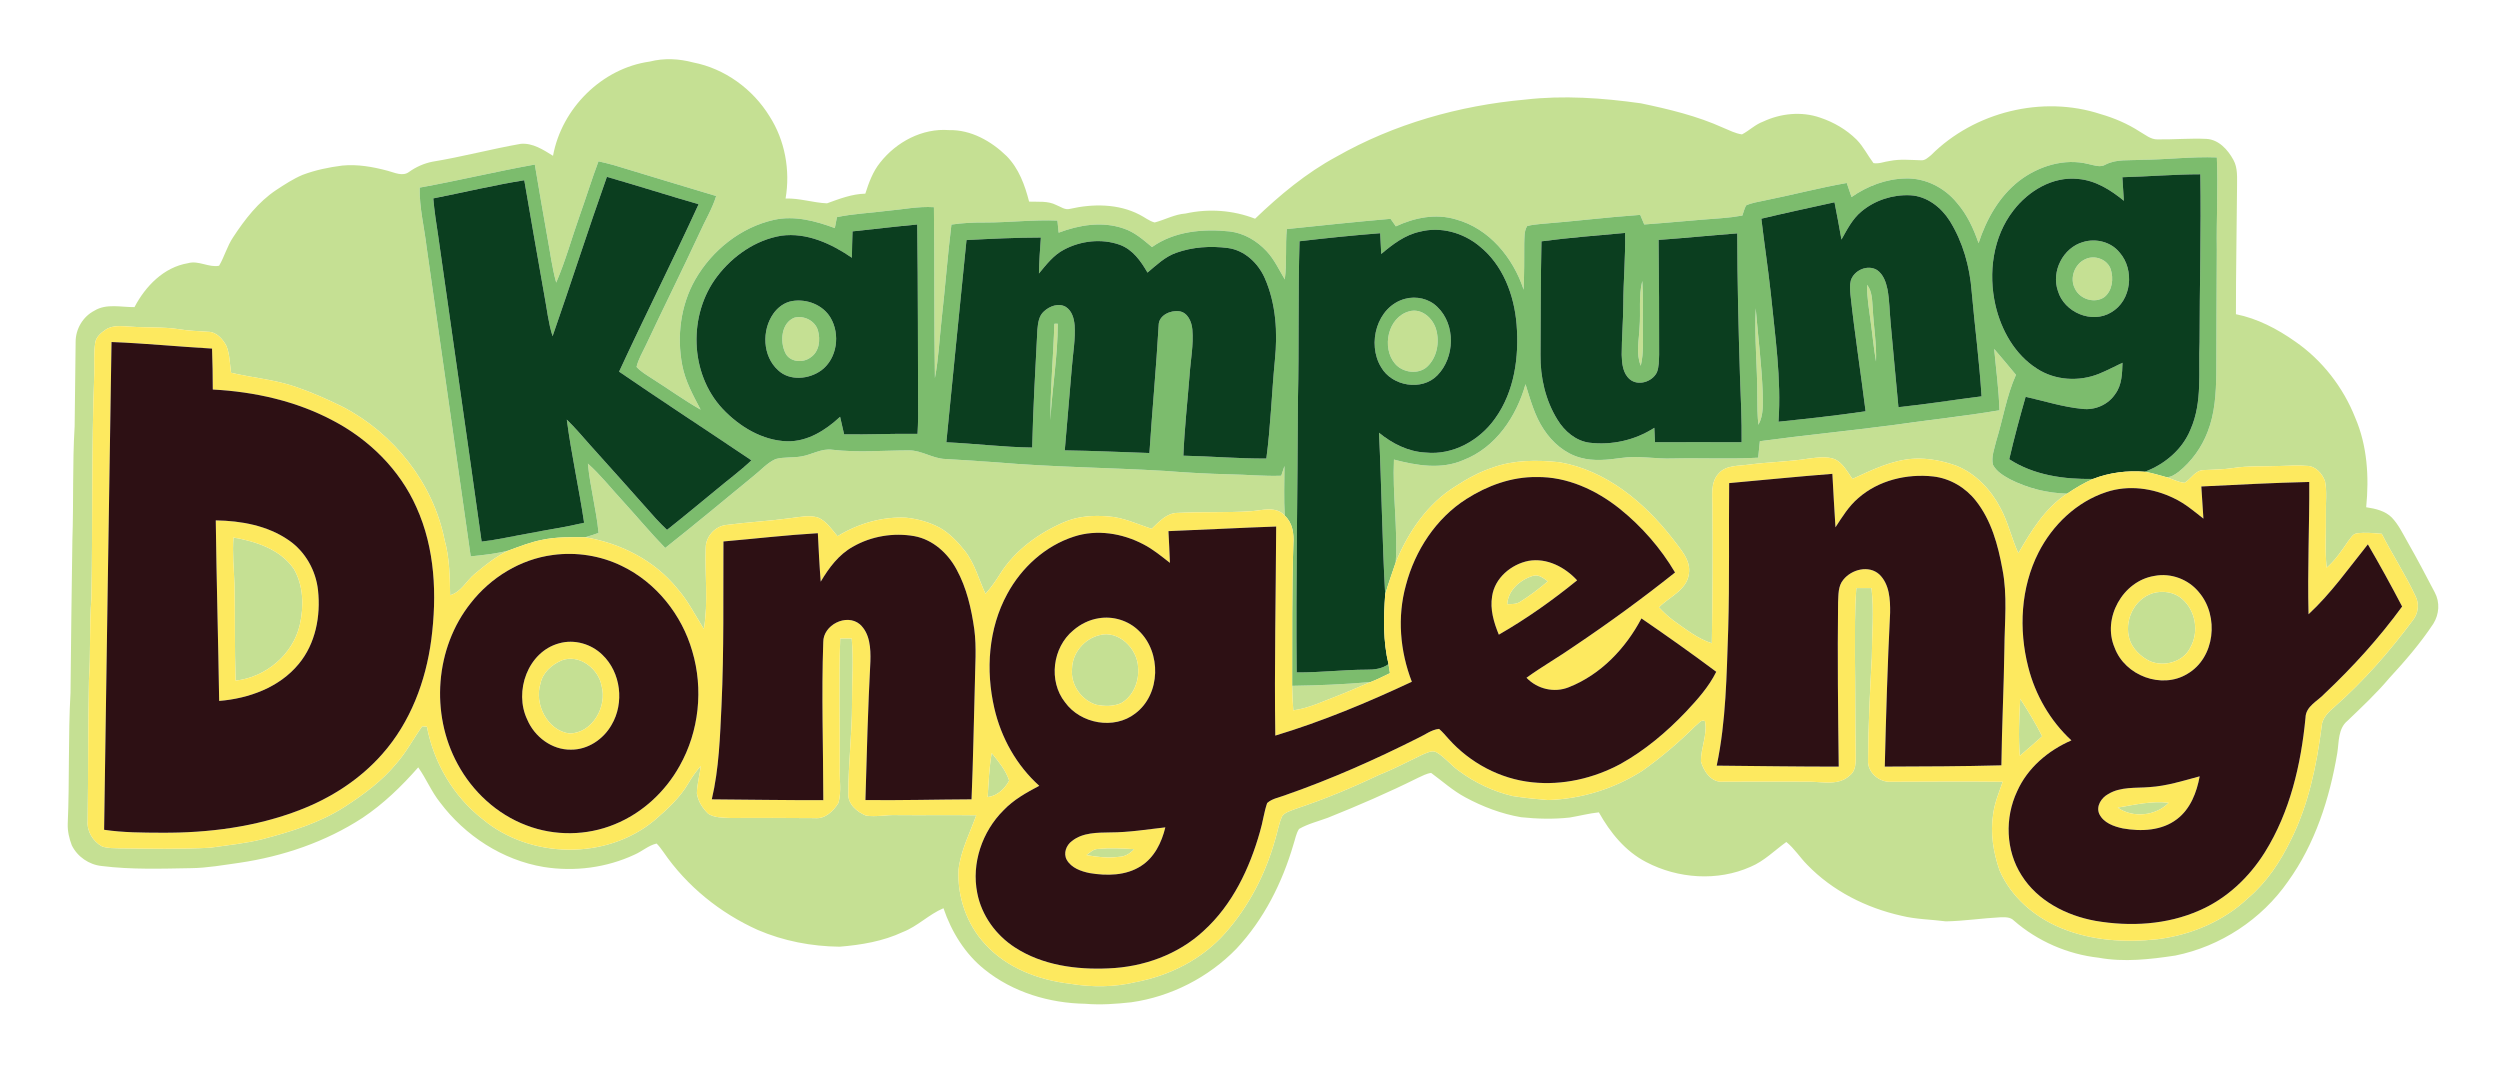 <?xml version="1.0" encoding="UTF-8" ?>
<!DOCTYPE svg PUBLIC "-//W3C//DTD SVG 1.1//EN" "http://www.w3.org/Graphics/SVG/1.1/DTD/svg11.dtd">
<svg width="1191pt" height="510pt" viewBox="0 0 1191 510" version="1.1" xmlns="http://www.w3.org/2000/svg">
<g id="#c5e093ff">
<path fill="#c5e093" opacity="1.00" d=" M 309.56 29.33 C 316.34 27.59 323.48 27.95 330.21 29.75 C 345.27 32.66 358.64 42.41 366.62 55.42 C 373.99 66.91 376.54 81.18 374.25 94.58 C 380.94 94.36 387.36 96.58 393.98 96.87 C 399.89 94.73 405.84 92.40 412.24 92.26 C 413.90 87.03 415.82 81.74 419.32 77.42 C 427.04 67.61 439.37 61.02 452.05 61.98 C 462.55 61.73 472.27 67.24 479.58 74.38 C 485.39 80.29 488.25 88.18 490.26 96.05 C 494.59 96.24 499.23 95.60 503.23 97.68 C 505.30 98.47 507.37 100.17 509.70 99.51 C 520.61 97.02 532.68 96.99 542.82 102.24 C 545.26 103.43 547.41 105.29 550.08 105.99 C 555.02 104.69 559.60 102.08 564.81 101.72 C 575.81 99.28 587.41 100.11 597.92 104.20 C 609.66 92.94 622.30 82.41 636.66 74.65 C 664.12 59.03 695.18 50.27 726.55 47.45 C 744.91 45.33 763.47 46.66 781.72 49.22 C 795.10 52.02 808.53 55.23 821.03 60.91 C 823.91 62.10 826.76 63.60 829.89 64.03 C 833.36 62.20 836.21 59.30 839.96 57.93 C 848.35 53.99 858.27 52.97 867.11 56.04 C 873.58 58.20 879.64 61.71 884.49 66.53 C 887.73 69.83 889.76 74.04 892.52 77.70 C 895.13 78.18 897.69 76.99 900.28 76.68 C 905.15 75.70 910.12 76.22 915.04 76.35 C 917.05 76.60 918.52 75.05 919.97 73.90 C 940.55 53.32 972.98 45.25 1000.70 54.35 C 1007.26 56.24 1013.58 58.95 1019.32 62.66 C 1022.04 64.17 1024.62 66.53 1027.94 66.41 C 1035.67 66.52 1043.41 65.79 1051.13 66.17 C 1057.01 66.47 1061.36 71.34 1063.99 76.17 C 1066.18 80.08 1065.68 84.70 1065.73 89.00 C 1065.59 109.23 1065.17 129.46 1065.20 149.69 C 1075.44 151.73 1084.88 156.68 1093.37 162.66 C 1106.25 171.55 1116.27 184.44 1122.02 198.98 C 1127.80 212.38 1128.67 227.28 1127.25 241.65 C 1131.60 242.32 1136.27 243.32 1139.48 246.58 C 1142.68 249.95 1144.70 254.21 1146.97 258.21 C 1151.50 266.10 1155.69 274.17 1159.92 282.22 C 1162.45 286.88 1162.04 292.69 1159.24 297.14 C 1153.09 306.46 1145.76 314.93 1138.20 323.12 C 1132.10 330.36 1125.17 336.82 1118.36 343.37 C 1113.79 347.12 1114.33 353.48 1113.48 358.75 C 1109.83 380.41 1102.94 401.99 1089.98 419.96 C 1077.46 437.98 1057.85 450.88 1036.34 455.22 C 1024.28 457.04 1011.94 458.47 999.82 456.26 C 984.99 454.62 970.68 448.37 959.43 438.58 C 957.75 436.83 955.22 436.94 953.01 436.99 C 944.34 437.44 935.71 438.77 927.03 438.94 C 919.98 438.01 912.79 437.99 905.86 436.27 C 889.06 432.50 873.00 424.46 860.97 411.99 C 857.50 408.50 854.87 404.22 851.01 401.12 C 845.39 405.14 840.46 410.23 833.98 412.94 C 818.23 419.96 799.38 418.63 784.22 410.68 C 774.29 405.55 767.06 396.60 761.70 387.00 C 757.00 387.49 752.43 388.71 747.78 389.48 C 740.09 390.32 732.29 390.13 724.61 389.32 C 715.33 387.73 706.38 384.33 698.11 379.87 C 692.18 376.70 687.18 372.17 681.79 368.22 C 679.56 368.51 677.55 369.64 675.53 370.56 C 661.50 377.54 647.11 383.77 632.56 389.59 C 627.97 391.29 623.13 392.45 618.87 394.91 C 617.41 397.12 617.04 399.83 616.20 402.29 C 610.86 420.57 602.08 438.04 588.99 452.01 C 575.70 465.68 557.81 474.83 538.92 477.49 C 531.65 478.28 524.34 478.82 517.04 478.20 C 499.91 477.92 482.54 472.73 469.09 461.89 C 459.75 454.46 453.27 443.90 449.47 432.68 C 442.52 435.60 437.15 441.30 430.09 444.02 C 420.69 448.44 410.29 450.16 400.02 451.01 C 386.66 450.86 373.30 448.32 360.99 443.02 C 343.08 434.98 327.22 422.17 316.09 405.95 C 315.06 404.53 314.05 403.09 312.81 401.86 C 308.93 402.75 305.90 405.59 302.30 407.15 C 288.90 413.41 273.63 415.37 259.04 413.03 C 239.40 409.77 221.56 398.15 209.67 382.31 C 205.53 377.16 203.06 370.94 199.24 365.57 C 191.35 374.56 182.70 382.96 172.72 389.62 C 155.09 401.11 134.73 408.00 113.99 411.05 C 106.37 412.10 98.77 413.50 91.06 413.59 C 76.87 413.84 62.60 414.33 48.49 412.57 C 42.44 411.98 36.87 408.15 34.20 402.70 C 32.95 399.42 32.15 395.93 32.27 392.41 C 33.17 371.63 32.43 350.80 33.59 330.04 C 33.78 305.77 34.17 281.52 34.48 257.26 C 35.11 239.20 34.47 221.10 35.56 203.05 C 35.67 189.69 35.83 176.33 36.03 162.97 C 35.98 156.80 39.46 150.84 44.97 148.01 C 50.72 144.48 57.73 146.39 64.07 146.31 C 69.29 136.35 78.02 127.30 89.54 125.39 C 94.55 123.92 99.51 127.59 104.38 126.60 C 106.93 122.26 108.22 117.24 111.06 113.02 C 116.64 104.53 123.01 96.23 131.57 90.53 C 135.61 87.88 139.68 85.20 144.15 83.31 C 150.22 81.02 156.61 79.69 163.04 78.88 C 170.35 78.16 177.70 79.48 184.74 81.37 C 187.98 82.22 191.87 84.23 194.93 81.86 C 198.25 79.50 202.00 77.84 205.99 77.04 C 220.10 74.73 233.95 71.01 248.03 68.53 C 253.76 67.99 258.80 71.35 263.46 74.22 C 267.57 51.68 286.72 32.50 309.56 29.33 M 1019.98 76.13 C 1014.37 76.54 1008.39 75.70 1003.20 78.35 C 1000.59 79.99 997.61 78.69 994.90 78.14 C 983.47 75.27 971.23 79.10 962.03 86.08 C 952.43 93.51 946.31 104.45 942.59 115.84 C 940.22 108.95 937.13 102.20 932.31 96.68 C 926.46 89.47 917.36 84.77 907.99 85.03 C 898.66 85.15 889.67 88.58 882.07 93.88 C 881.32 91.64 880.53 89.42 879.79 87.18 C 866.62 89.48 853.69 92.92 840.59 95.53 C 837.64 96.19 834.58 96.58 831.83 97.87 C 831.05 99.40 830.60 101.07 830.07 102.69 C 826.75 103.27 823.40 103.71 820.05 103.95 C 807.79 104.81 795.56 106.06 783.31 106.94 C 782.66 105.42 782.02 103.89 781.39 102.37 C 765.55 103.48 749.78 105.46 733.96 106.70 C 731.79 106.92 729.62 107.11 727.53 107.72 C 726.00 110.16 726.30 113.20 726.15 115.96 C 726.18 123.31 726.13 130.67 725.87 138.02 C 720.88 122.79 709.46 108.83 693.56 104.51 C 684.00 101.61 673.83 103.71 664.98 107.84 C 664.13 106.64 663.29 105.44 662.46 104.25 C 645.96 105.67 629.50 107.42 613.04 109.13 C 612.29 117.12 613.13 125.17 612.08 133.13 C 609.33 128.53 607.06 123.56 603.36 119.62 C 598.75 114.69 592.58 111.04 585.81 110.25 C 573.16 108.92 559.47 110.12 548.82 117.71 C 544.64 114.23 540.44 110.48 535.16 108.81 C 525.08 105.34 514.08 107.15 504.34 110.85 C 504.14 108.92 503.94 107.00 503.75 105.08 C 492.15 104.60 480.60 106.04 469.00 106.00 C 463.74 105.97 458.47 106.21 453.26 106.99 C 451.44 121.89 450.32 136.86 448.63 151.77 C 447.59 161.22 447.15 170.75 445.39 180.11 C 444.96 152.98 445.22 125.84 444.92 98.71 C 437.36 98.22 429.91 99.83 422.41 100.47 C 414.52 101.50 406.52 101.79 398.72 103.45 C 398.38 105.19 398.04 106.92 397.71 108.66 C 388.52 105.26 378.58 102.58 368.76 104.73 C 352.93 108.26 339.23 119.22 331.21 133.19 C 324.23 145.42 322.40 160.19 325.01 173.93 C 326.44 181.53 330.21 188.37 333.78 195.15 C 325.79 190.64 318.37 185.21 310.62 180.33 C 308.05 178.65 305.32 177.09 303.25 174.79 C 304.09 171.18 306.03 167.96 307.61 164.64 C 316.01 146.74 324.85 129.06 333.18 111.14 C 335.80 105.20 339.27 99.63 341.18 93.39 C 324.92 88.47 308.64 83.64 292.40 78.66 C 289.99 77.98 287.55 77.42 285.12 76.86 C 281.87 85.50 279.17 94.34 276.06 103.03 C 272.34 113.55 269.40 124.36 264.98 134.62 C 262.92 127.35 262.07 119.82 260.65 112.42 C 258.68 101.08 256.64 89.75 254.78 78.39 C 236.42 81.68 218.29 86.07 199.94 89.38 C 199.75 98.94 202.14 108.27 203.25 117.72 C 210.23 166.83 217.22 215.94 224.25 265.05 C 230.29 264.43 236.39 263.81 242.28 262.26 C 236.36 264.97 231.26 269.17 226.28 273.31 C 222.20 276.59 219.81 282.02 214.45 283.55 C 214.29 274.71 214.18 265.80 211.80 257.22 C 206.37 230.11 187.63 206.49 163.24 193.80 C 155.95 190.20 148.49 186.90 140.79 184.26 C 130.84 180.82 120.27 179.99 110.07 177.57 C 109.49 173.36 109.47 168.98 107.95 164.96 C 106.21 161.58 103.19 158.08 99.08 158.05 C 94.52 157.71 89.93 157.63 85.42 156.86 C 77.66 155.61 69.77 156.23 61.96 155.59 C 58.04 155.44 53.64 154.71 50.21 157.14 C 48.07 158.61 45.80 160.50 45.37 163.21 C 44.59 168.09 45.03 173.05 44.91 177.97 C 43.55 213.62 44.20 249.31 43.54 284.97 C 42.53 297.95 43.25 310.98 42.37 323.97 C 41.95 346.33 42.06 368.70 41.75 391.06 C 41.33 396.07 44.30 400.86 48.62 403.23 C 51.29 404.18 54.20 404.03 56.99 404.16 C 71.35 404.32 85.73 404.63 100.07 403.86 C 108.37 402.65 116.76 401.85 124.92 399.81 C 138.57 396.23 152.33 392.04 164.28 384.31 C 173.23 378.50 181.99 372.09 188.81 363.78 C 193.59 358.34 196.95 351.89 201.13 346.01 C 201.69 346.05 202.82 346.12 203.38 346.16 C 206.60 363.32 216.04 379.41 229.84 390.18 C 252.58 409.24 288.89 409.87 311.79 390.79 C 317.89 385.58 323.95 380.03 328.01 373.03 C 329.71 370.15 331.66 367.42 333.85 364.89 C 333.34 369.27 332.06 373.56 331.99 377.98 C 332.53 381.71 334.74 385.11 337.42 387.69 C 340.52 389.66 344.41 389.49 347.95 389.69 C 361.33 389.66 374.70 389.59 388.08 389.75 C 393.05 390.28 397.03 386.44 399.43 382.52 C 400.96 377.17 399.87 371.49 400.06 366.00 C 400.17 345.39 399.52 324.77 400.29 304.17 C 402.11 304.17 403.93 304.16 405.75 304.15 C 406.69 314.42 405.86 324.72 405.90 335.01 C 405.93 349.35 404.12 363.63 404.15 377.98 C 403.76 383.04 408.32 386.83 412.57 388.56 C 417.35 389.29 422.19 388.14 427.00 388.31 C 439.70 388.45 452.40 388.21 465.10 388.40 C 462.04 396.94 457.71 405.16 456.63 414.29 C 456.03 427.16 460.49 440.24 469.27 449.74 C 479.62 461.19 494.83 466.90 509.87 468.67 C 520.17 470.36 530.80 470.34 540.98 467.88 C 557.14 464.82 572.66 457.03 583.63 444.60 C 594.85 431.94 602.81 416.56 607.39 400.31 C 608.60 396.47 609.17 392.41 610.87 388.74 C 612.43 386.79 615.07 386.23 617.28 385.31 C 630.84 380.81 644.05 375.32 656.94 369.17 C 664.02 366.38 670.74 362.82 677.58 359.53 C 679.72 358.74 682.22 357.13 684.46 358.46 C 688.37 360.76 691.18 364.47 694.84 367.11 C 702.52 372.83 711.36 377.05 720.69 379.24 C 726.21 380.15 731.80 380.66 737.38 381.14 C 753.26 380.67 768.92 375.79 782.32 367.26 C 791.41 360.85 799.87 353.59 807.76 345.76 C 809.12 344.90 810.49 342.40 812.28 343.61 C 813.47 350.10 810.26 356.33 810.32 362.76 C 811.65 367.50 815.33 372.98 820.94 372.39 C 834.63 372.40 848.33 372.26 862.02 372.38 C 868.46 372.48 876.11 374.38 881.30 369.35 C 884.22 367.18 884.03 363.27 884.07 360.02 C 883.80 344.01 883.92 328.00 883.69 312.00 C 883.77 301.39 883.52 290.75 884.37 280.16 C 886.76 280.17 889.16 280.17 891.57 280.17 C 892.85 291.09 891.79 302.07 891.73 313.03 C 890.84 329.37 890.04 345.72 889.95 362.09 C 889.51 367.92 895.31 372.86 900.95 372.42 C 918.65 372.38 936.37 372.20 954.08 372.43 C 952.35 377.50 950.22 382.49 949.54 387.84 C 948.12 396.84 949.61 406.08 952.58 414.63 C 958.06 427.34 969.24 436.89 981.88 442.11 C 996.32 448.14 1012.40 449.13 1027.81 447.45 C 1043.69 445.43 1059.15 439.00 1070.88 427.94 C 1079.75 420.47 1086.26 410.65 1091.30 400.31 C 1099.79 383.39 1103.65 364.62 1106.05 345.97 C 1106.30 341.82 1109.55 339.00 1112.46 336.46 C 1126.28 324.22 1138.51 310.27 1149.50 295.46 C 1152.04 292.26 1152.65 287.79 1150.80 284.11 C 1146.04 273.85 1139.80 264.37 1134.66 254.30 C 1130.79 254.02 1126.88 253.52 1123.02 254.08 C 1120.88 254.20 1119.91 256.36 1118.70 257.79 C 1115.62 262.27 1112.58 266.87 1108.42 270.44 C 1107.53 261.98 1108.18 253.48 1108.05 245.00 C 1107.92 239.75 1108.68 234.42 1107.64 229.24 C 1106.32 225.61 1103.18 222.06 1099.08 221.94 C 1094.72 221.55 1090.35 221.90 1085.99 222.00 C 1078.62 222.32 1071.19 221.83 1063.88 222.97 C 1059.26 223.72 1054.57 223.66 1049.92 223.95 C 1045.87 223.94 1043.89 228.10 1040.78 230.01 C 1037.65 229.76 1034.87 228.17 1031.93 227.28 C 1034.16 227.48 1036.12 226.08 1037.85 224.82 C 1044.07 219.84 1048.88 213.15 1051.72 205.71 C 1055.18 196.92 1055.70 187.34 1055.85 178.00 C 1055.94 158.33 1055.95 138.67 1056.09 119.00 C 1055.87 104.33 1056.73 89.65 1056.10 74.99 C 1044.04 74.53 1032.03 76.08 1019.98 76.13 Z" />
<path fill="#c5e093" opacity="1.00" d=" M 993.47 123.46 C 997.93 121.33 1004.03 123.53 1005.58 128.37 C 1006.97 132.78 1006.33 138.40 1002.58 141.49 C 997.94 144.82 990.80 142.54 988.47 137.45 C 985.86 132.44 988.35 125.73 993.47 123.46 Z" />
<path fill="#c5e093" opacity="1.00" d=" M 781.08 156.01 C 781.70 148.62 780.54 141.09 782.39 133.83 C 782.89 140.88 782.58 147.95 782.65 155.01 C 782.61 161.43 783.19 167.95 781.66 174.26 C 779.28 168.41 780.84 162.08 781.08 156.01 Z" />
<path fill="#c5e093" opacity="1.00" d=" M 889.47 135.67 C 891.99 138.87 891.85 143.14 892.18 146.99 C 892.57 155.41 894.09 163.77 893.73 172.22 C 892.65 166.15 892.13 160.01 891.27 153.92 C 890.48 147.86 889.38 141.81 889.47 135.67 Z" />
<path fill="#c5e093" opacity="1.00" d=" M 837.17 189.00 C 837.24 174.95 835.73 160.92 836.42 146.87 C 837.53 160.23 839.23 173.54 839.76 186.95 C 839.81 192.14 840.31 197.67 837.70 202.39 C 837.21 197.94 837.17 193.47 837.17 189.00 Z" />
<path fill="#c5e093" opacity="1.00" d=" M 671.37 148.32 C 677.18 146.68 682.57 151.50 684.13 156.81 C 685.95 162.93 684.63 170.36 679.81 174.79 C 675.53 178.56 668.32 177.54 664.67 173.37 C 658.05 165.71 661.12 151.08 671.37 148.32 Z" />
<path fill="#c5e093" opacity="1.00" d=" M 378.40 151.36 C 382.94 150.14 388.27 152.77 389.65 157.36 C 390.94 161.78 390.34 167.47 386.23 170.23 C 382.51 173.10 376.07 172.58 374.04 167.93 C 371.50 162.54 372.24 153.87 378.40 151.36 Z" />
<path fill="#c5e093" opacity="1.00" d=" M 502.29 154.25 C 502.69 154.24 503.50 154.22 503.91 154.21 C 503.97 169.59 501.22 184.81 500.41 200.15 C 500.36 184.85 501.83 169.56 502.29 154.25 Z" />
<path fill="#c5e093" opacity="1.00" d=" M 950.03 166.24 C 953.51 170.32 957.00 174.41 960.41 178.56 C 955.91 188.63 954.24 199.60 951.01 210.08 C 950.16 213.77 948.55 217.63 949.46 221.45 C 951.17 224.69 954.51 226.63 957.62 228.35 C 966.01 232.61 975.36 234.95 984.77 235.17 C 974.26 242.01 967.68 252.94 961.54 263.54 C 958.31 256.50 956.71 248.82 953.00 242.00 C 948.46 233.30 941.27 225.62 932.06 221.90 C 925.70 219.61 918.91 218.23 912.13 218.50 C 901.55 219.04 891.95 223.84 882.50 228.16 C 880.13 224.79 878.08 220.78 874.27 218.84 C 870.36 217.27 866.04 217.97 861.99 218.42 C 852.39 219.99 842.64 220.09 833.00 221.36 C 828.13 222.06 822.20 221.51 818.69 225.66 C 814.65 230.07 815.91 236.55 815.80 242.01 C 816.01 263.49 815.89 284.99 815.51 306.47 C 808.71 304.25 803.08 299.75 797.33 295.68 C 794.76 293.83 792.50 291.61 790.31 289.34 C 795.27 284.27 803.64 281.18 804.61 273.32 C 805.62 266.57 800.29 261.35 796.64 256.37 C 783.18 239.16 765.06 224.07 743.00 220.22 C 732.31 219.07 721.15 219.06 710.94 222.82 C 704.76 224.87 699.02 228.03 693.58 231.57 C 680.11 239.81 670.85 253.53 664.93 267.90 C 665.93 251.58 663.34 235.28 664.08 218.95 C 674.82 221.77 686.58 223.81 697.15 219.18 C 712.55 213.26 722.43 198.42 726.75 183.03 C 729.09 190.41 731.09 198.07 735.46 204.58 C 739.56 210.83 745.61 216.09 752.93 218.06 C 759.25 219.82 765.88 219.08 772.27 218.19 C 780.49 216.93 788.75 218.75 797.00 218.41 C 810.53 218.10 824.07 218.78 837.59 218.05 C 837.85 215.43 838.11 212.81 838.39 210.19 C 859.41 207.35 880.53 205.30 901.56 202.54 C 918.53 200.08 935.60 198.32 952.52 195.46 C 952.26 185.68 950.89 175.97 950.03 166.24 Z" />
<path fill="#c5e093" opacity="1.00" d=" M 381.73 217.45 C 386.73 216.66 391.33 213.52 396.54 214.26 C 408.68 215.69 420.90 214.58 433.07 214.56 C 439.14 214.55 444.34 218.49 450.39 218.67 C 458.58 219.15 466.78 219.64 474.97 220.27 C 501.50 222.56 528.16 222.76 554.74 224.33 C 565.14 225.15 575.57 225.74 586.00 225.97 C 594.13 226.11 602.24 226.94 610.38 226.64 C 610.88 225.08 611.40 223.52 611.92 221.97 C 611.89 229.86 611.59 237.77 612.06 245.66 C 607.87 240.97 601.43 243.14 596.07 243.54 C 584.38 244.31 572.65 243.77 560.96 244.34 C 555.74 244.41 552.16 248.63 548.67 251.91 C 541.87 249.75 535.29 246.54 528.09 246.02 C 520.93 245.41 513.49 245.87 506.83 248.80 C 494.76 254.03 483.56 262.12 476.48 273.38 C 474.40 276.73 472.11 279.95 469.49 282.90 C 466.29 276.03 464.38 268.44 459.63 262.40 C 456.27 258.15 452.43 254.13 447.71 251.41 C 442.76 248.76 437.23 247.22 431.66 246.62 C 420.18 246.06 408.75 249.48 399.00 255.45 C 396.22 252.18 393.72 248.23 389.61 246.52 C 385.40 245.29 380.97 246.32 376.73 246.84 C 366.51 248.25 356.19 248.75 345.97 250.10 C 340.67 250.69 336.25 255.57 336.20 260.91 C 335.73 273.81 337.48 286.83 335.32 299.65 C 331.22 293.15 327.77 286.19 322.65 280.38 C 311.84 266.99 295.65 258.76 278.82 255.96 C 280.95 255.35 283.04 254.60 285.14 253.88 C 284.10 242.77 281.09 231.97 280.07 220.86 C 286.09 226.21 291.07 232.58 296.52 238.48 C 303.36 245.97 309.84 253.77 316.91 261.04 C 331.05 249.84 344.93 238.30 358.87 226.85 C 362.38 224.12 365.38 220.56 369.49 218.70 C 373.48 217.62 377.68 218.17 381.73 217.45 Z" />
<path fill="#c5e093" opacity="1.00" d=" M 111.23 256.07 C 121.96 257.95 133.44 261.62 139.95 270.99 C 144.62 278.98 144.82 288.92 142.80 297.75 C 139.53 311.89 126.54 322.70 112.24 324.24 C 111.76 308.81 112.00 293.38 111.70 277.96 C 111.41 270.67 110.67 263.37 111.23 256.07 Z" />
<path fill="#c5e093" opacity="1.00" d=" M 718.05 287.85 C 718.42 281.16 724.20 276.19 730.23 274.35 C 732.99 273.46 735.31 275.42 737.39 276.92 C 733.34 280.43 729.03 283.64 724.50 286.51 C 722.63 287.90 720.24 287.79 718.05 287.85 Z" />
<path fill="#c5e093" opacity="1.00" d=" M 1025.47 282.63 C 1030.25 281.20 1035.86 281.99 1039.65 285.40 C 1046.06 291.00 1047.68 301.09 1043.48 308.48 C 1040.14 315.44 1030.82 317.91 1024.02 314.90 C 1019.80 312.75 1016.03 309.20 1014.52 304.63 C 1011.83 295.85 1016.56 285.49 1025.47 282.63 Z" />
<path fill="#c5e093" opacity="1.00" d=" M 523.60 302.63 C 532.87 299.98 541.89 308.98 542.19 317.94 C 542.77 324.50 539.97 331.64 534.09 334.99 C 530.37 336.62 526.04 336.52 522.13 335.71 C 514.99 333.43 509.95 326.05 510.72 318.53 C 510.90 311.09 516.44 304.45 523.60 302.63 Z" />
<path fill="#c5e093" opacity="1.00" d=" M 267.49 314.64 C 275.80 311.35 285.10 318.46 286.59 326.70 C 289.34 336.63 282.23 349.34 271.26 349.43 C 260.69 348.03 254.39 335.26 257.50 325.56 C 258.56 320.41 262.84 316.65 267.49 314.64 Z" />
<path fill="#c5e093" opacity="1.00" d=" M 615.58 326.73 C 628.03 326.54 640.50 326.03 652.90 324.94 C 647.99 326.94 643.16 329.16 638.21 331.09 C 630.96 333.83 623.90 337.33 616.13 338.41 C 615.85 334.52 615.61 330.63 615.58 326.73 Z" />
<path fill="#c5e093" opacity="1.00" d=" M 962.42 332.88 C 966.19 338.68 969.77 344.60 972.89 350.77 C 969.36 353.90 965.85 357.06 962.24 360.09 C 961.52 351.03 961.95 341.94 962.42 332.88 Z" />
<path fill="#c5e093" opacity="1.00" d=" M 472.45 358.76 C 475.69 362.78 479.15 366.88 480.76 371.87 C 478.72 375.75 475.06 379.24 470.52 379.71 C 470.99 372.71 471.24 365.68 472.45 358.76 Z" />
<path fill="#c5e093" opacity="1.00" d=" M 1008.86 384.74 C 1016.90 383.41 1024.98 381.45 1033.19 382.45 C 1026.94 388.77 1016.15 389.86 1008.86 384.74 Z" />
<path fill="#c5e093" opacity="1.00" d=" M 517.61 407.35 C 519.26 406.11 520.88 404.51 523.07 404.42 C 528.81 403.89 534.60 404.16 540.34 404.53 C 538.41 406.57 535.98 408.16 533.07 408.19 C 527.92 408.91 522.69 408.30 517.61 407.35 Z" />
</g>
<g id="#7cbc6dff">
<path fill="#7cbc6d" opacity="1.00" d=" M 1019.98 76.13 C 1032.03 76.08 1044.04 74.53 1056.10 74.99 C 1056.73 89.65 1055.87 104.33 1056.09 119.00 C 1055.95 138.67 1055.94 158.33 1055.85 178.00 C 1055.70 187.34 1055.18 196.92 1051.72 205.71 C 1048.88 213.15 1044.07 219.84 1037.85 224.82 C 1036.12 226.08 1034.16 227.48 1031.93 227.28 C 1028.59 226.32 1025.24 225.36 1021.83 224.74 C 1031.31 221.16 1039.72 214.12 1043.57 204.59 C 1049.36 191.49 1047.25 176.89 1047.89 163.01 C 1047.87 136.35 1048.68 109.69 1048.23 83.03 C 1035.84 83.05 1023.48 84.10 1011.10 84.43 C 1011.30 88.18 1011.53 91.92 1011.81 95.66 C 1005.51 90.47 998.20 85.87 989.85 85.24 C 977.82 84.01 966.37 90.94 959.23 100.21 C 949.37 112.82 947.15 130.08 950.63 145.40 C 953.38 157.31 959.89 168.92 970.39 175.61 C 979.06 181.29 990.51 181.92 1000.03 178.05 C 1003.82 176.51 1007.44 174.56 1011.16 172.82 C 1010.99 177.90 1010.90 183.40 1007.73 187.67 C 1004.38 192.76 998.13 195.50 992.10 194.80 C 982.88 193.93 974.01 191.06 965.01 189.04 C 962.20 198.89 959.51 208.79 957.21 218.77 C 968.93 226.42 983.36 228.40 997.09 228.17 C 992.76 230.09 988.68 232.52 984.77 235.17 C 975.36 234.95 966.01 232.61 957.62 228.35 C 954.51 226.63 951.17 224.69 949.46 221.45 C 948.55 217.63 950.16 213.77 951.01 210.08 C 954.24 199.60 955.91 188.63 960.41 178.56 C 957.00 174.41 953.51 170.32 950.03 166.24 C 950.89 175.97 952.26 185.68 952.52 195.46 C 935.60 198.32 918.53 200.08 901.56 202.54 C 880.53 205.30 859.41 207.35 838.39 210.19 C 838.11 212.81 837.85 215.43 837.59 218.05 C 824.07 218.78 810.53 218.10 797.00 218.41 C 788.75 218.75 780.49 216.93 772.27 218.19 C 765.88 219.08 759.25 219.82 752.93 218.06 C 745.61 216.09 739.56 210.83 735.46 204.58 C 731.09 198.07 729.09 190.41 726.75 183.03 C 722.43 198.42 712.55 213.26 697.15 219.18 C 686.58 223.81 674.82 221.77 664.08 218.95 C 663.34 235.28 665.93 251.58 664.93 267.90 C 663.26 273.01 661.33 278.03 659.90 283.21 C 658.45 257.55 658.20 231.84 656.95 206.16 C 663.27 211.33 670.87 215.20 679.16 215.60 C 692.18 216.96 704.92 209.79 712.30 199.31 C 721.51 186.49 723.74 169.95 722.50 154.55 C 721.37 140.58 715.99 126.17 704.75 117.23 C 697.01 110.81 686.29 107.83 676.44 110.38 C 669.33 111.89 663.44 116.41 658.02 121.00 C 657.85 117.70 657.66 114.41 657.51 111.11 C 644.68 112.11 631.88 113.42 619.10 114.93 C 618.37 139.94 618.91 164.96 618.35 189.97 C 618.20 233.42 617.33 276.89 617.73 320.34 C 628.86 320.44 639.93 319.05 651.06 319.03 C 654.70 319.08 658.46 318.61 661.48 316.39 C 661.72 317.82 661.93 319.26 662.17 320.70 C 659.12 322.20 656.07 323.71 652.90 324.94 C 640.50 326.03 628.03 326.54 615.58 326.73 C 615.68 304.16 615.40 281.57 616.17 259.00 C 616.47 254.21 615.80 249.07 612.06 245.66 C 611.59 237.77 611.89 229.86 611.92 221.97 C 611.40 223.52 610.88 225.08 610.38 226.64 C 602.24 226.94 594.13 226.11 586.00 225.97 C 575.57 225.74 565.14 225.15 554.74 224.33 C 528.16 222.76 501.50 222.56 474.97 220.27 C 466.78 219.64 458.58 219.15 450.39 218.67 C 444.34 218.49 439.14 214.55 433.07 214.56 C 420.90 214.58 408.68 215.69 396.54 214.26 C 391.33 213.52 386.73 216.66 381.73 217.45 C 377.68 218.17 373.48 217.62 369.49 218.70 C 365.38 220.56 362.38 224.12 358.87 226.85 C 344.93 238.30 331.05 249.84 316.91 261.04 C 309.84 253.77 303.36 245.97 296.52 238.48 C 291.07 232.58 286.09 226.21 280.07 220.86 C 281.09 231.97 284.10 242.77 285.14 253.88 C 283.04 254.60 280.95 255.35 278.82 255.96 C 271.95 255.89 265.00 255.75 258.24 257.19 C 252.75 258.27 247.52 260.33 242.28 262.26 C 236.39 263.81 230.29 264.43 224.25 265.05 C 217.22 215.94 210.23 166.83 203.25 117.72 C 202.14 108.27 199.75 98.94 199.94 89.38 C 218.29 86.07 236.42 81.68 254.78 78.39 C 256.64 89.75 258.68 101.08 260.65 112.42 C 262.07 119.82 262.92 127.35 264.98 134.62 C 269.40 124.36 272.34 113.55 276.06 103.03 C 279.17 94.34 281.87 85.50 285.12 76.86 C 287.55 77.42 289.99 77.98 292.40 78.66 C 308.64 83.64 324.92 88.47 341.18 93.39 C 339.27 99.63 335.80 105.20 333.18 111.14 C 324.85 129.06 316.01 146.74 307.61 164.64 C 306.03 167.96 304.09 171.18 303.25 174.79 C 305.32 177.09 308.05 178.65 310.62 180.33 C 318.37 185.21 325.79 190.64 333.78 195.15 C 330.21 188.37 326.44 181.53 325.01 173.93 C 322.40 160.19 324.23 145.42 331.21 133.19 C 339.23 119.22 352.93 108.26 368.76 104.73 C 378.58 102.58 388.52 105.26 397.71 108.66 C 398.04 106.92 398.38 105.19 398.72 103.45 C 406.52 101.79 414.52 101.50 422.41 100.47 C 429.91 99.83 437.36 98.22 444.92 98.71 C 445.22 125.84 444.96 152.98 445.39 180.11 C 447.15 170.75 447.59 161.22 448.63 151.77 C 450.32 136.86 451.44 121.89 453.26 106.99 C 458.47 106.21 463.74 105.97 469.00 106.00 C 480.60 106.04 492.15 104.60 503.75 105.08 C 503.94 107.00 504.14 108.92 504.34 110.85 C 514.08 107.15 525.08 105.34 535.16 108.81 C 540.44 110.48 544.64 114.23 548.82 117.71 C 559.47 110.12 573.16 108.92 585.81 110.25 C 592.58 111.04 598.75 114.69 603.36 119.62 C 607.06 123.56 609.33 128.53 612.08 133.13 C 613.13 125.17 612.29 117.12 613.04 109.13 C 629.50 107.42 645.96 105.67 662.46 104.25 C 663.29 105.44 664.13 106.64 664.98 107.84 C 673.83 103.71 684.00 101.61 693.56 104.51 C 709.46 108.83 720.88 122.79 725.87 138.02 C 726.13 130.67 726.18 123.31 726.15 115.96 C 726.30 113.20 726.00 110.16 727.53 107.72 C 729.62 107.11 731.79 106.92 733.96 106.70 C 749.78 105.46 765.55 103.48 781.39 102.37 C 782.02 103.89 782.66 105.42 783.31 106.94 C 795.56 106.06 807.79 104.81 820.05 103.95 C 823.40 103.71 826.75 103.27 830.07 102.69 C 830.60 101.07 831.05 99.40 831.83 97.87 C 834.58 96.58 837.64 96.19 840.59 95.53 C 853.69 92.92 866.62 89.48 879.79 87.18 C 880.53 89.42 881.32 91.64 882.07 93.88 C 889.67 88.58 898.66 85.15 907.99 85.03 C 917.36 84.77 926.46 89.47 932.31 96.68 C 937.13 102.20 940.22 108.95 942.59 115.84 C 946.31 104.45 952.43 93.51 962.03 86.08 C 971.23 79.10 983.47 75.27 994.90 78.14 C 997.61 78.69 1000.59 79.99 1003.20 78.35 C 1008.39 75.70 1014.37 76.54 1019.98 76.13 M 289.12 84.26 C 280.19 109.46 272.04 134.93 263.25 160.18 C 261.21 153.86 260.57 147.22 259.33 140.72 C 256.15 122.43 252.84 104.17 249.76 85.87 C 235.21 88.21 220.87 91.66 206.42 94.52 C 206.92 100.43 207.83 106.29 208.73 112.16 C 215.60 160.78 222.66 209.39 229.45 258.03 C 237.06 257.13 244.54 255.39 252.09 254.08 C 260.81 252.34 269.62 251.12 278.27 249.04 C 275.84 232.61 272.16 216.38 270.02 199.91 C 273.95 203.69 277.46 207.88 281.07 211.95 C 291.48 223.55 301.90 235.12 312.22 246.80 C 313.98 248.75 315.86 250.60 317.76 252.43 C 325.69 246.16 333.45 239.67 341.28 233.27 C 346.83 228.60 352.70 224.31 357.97 219.31 C 337.02 205.14 315.78 191.38 294.94 177.06 C 307.27 150.34 320.55 124.06 332.81 97.31 C 318.21 93.08 303.73 88.45 289.12 84.26 M 886.79 100.75 C 882.48 104.30 879.96 109.36 877.27 114.13 C 876.18 108.20 875.16 102.27 873.95 96.37 C 862.33 98.94 850.68 101.42 839.11 104.19 C 840.50 115.94 842.29 127.64 843.57 139.40 C 845.60 159.83 848.71 180.33 847.28 200.91 C 861.12 199.45 874.99 197.97 888.76 195.93 C 886.45 177.35 883.53 158.84 881.54 140.21 C 881.37 138.03 881.16 135.80 881.72 133.66 C 883.24 128.72 889.78 125.84 894.28 128.68 C 897.23 130.75 898.47 134.38 899.19 137.77 C 900.18 143.14 900.20 148.63 900.72 154.06 C 901.88 167.37 903.22 180.66 904.42 193.97 C 917.66 192.62 930.80 190.46 944.01 188.82 C 942.96 172.14 940.78 155.56 939.30 138.91 C 938.42 127.09 935.12 115.29 928.83 105.18 C 924.72 98.70 917.91 93.41 910.02 93.03 C 901.70 92.64 893.18 95.39 886.79 100.75 M 406.15 110.23 C 405.99 114.42 405.90 118.60 405.85 122.79 C 396.05 116.10 384.35 110.63 372.18 112.29 C 359.96 114.32 349.09 121.90 341.67 131.66 C 327.81 149.82 328.49 177.92 344.24 194.75 C 352.21 203.21 363.13 209.87 374.99 210.23 C 384.74 210.45 393.33 204.96 400.22 198.56 C 400.88 201.34 401.52 204.13 402.14 206.92 C 413.80 207.10 425.45 206.52 437.11 206.70 C 437.24 204.14 437.36 201.57 437.39 199.01 C 437.28 168.32 437.36 137.63 436.96 106.95 C 426.67 107.91 416.42 109.14 406.15 110.23 M 734.36 114.97 C 733.97 132.98 734.01 150.99 733.90 169.00 C 733.75 179.79 736.28 190.77 742.00 199.99 C 745.31 205.39 750.62 209.98 757.07 210.89 C 767.85 212.21 778.99 209.73 788.12 203.80 C 788.23 206.09 788.34 208.39 788.45 210.68 C 802.20 210.62 815.96 210.62 829.71 210.68 C 829.82 200.10 829.31 189.53 828.92 178.97 C 828.21 156.38 827.66 133.79 827.62 111.19 C 815.13 112.12 802.66 113.41 790.16 114.30 C 790.39 132.52 790.41 150.75 790.41 168.98 C 790.30 171.79 790.39 174.73 789.34 177.40 C 787.13 181.92 780.34 184.09 776.35 180.62 C 773.06 177.76 772.68 173.07 772.57 169.01 C 772.58 160.99 773.29 153.00 773.33 144.98 C 773.37 133.64 774.43 122.32 774.19 110.97 C 760.90 112.19 747.58 113.21 734.36 114.97 M 460.44 114.37 C 457.27 146.48 453.93 178.59 450.84 210.70 C 464.48 211.32 478.07 213.04 491.73 213.21 C 492.16 194.47 493.26 175.77 494.21 157.05 C 494.50 153.97 494.87 150.50 497.35 148.33 C 500.02 145.85 504.31 144.21 507.72 146.19 C 510.67 148.03 511.67 151.70 511.95 154.96 C 512.39 161.60 511.17 168.20 510.65 174.80 C 509.50 188.05 508.42 201.30 507.26 214.55 C 520.70 214.75 534.14 215.37 547.58 215.82 C 548.89 195.53 550.83 175.28 551.98 154.98 C 552.00 150.20 557.61 147.71 561.78 148.28 C 565.88 148.86 567.73 153.32 568.04 156.99 C 568.68 164.33 567.17 171.62 566.70 178.93 C 565.70 191.65 564.27 204.34 563.76 217.09 C 576.94 217.36 590.09 218.53 603.28 218.45 C 605.37 202.88 605.83 187.14 607.36 171.51 C 608.70 158.37 607.90 144.64 602.50 132.43 C 599.33 125.28 592.89 119.20 584.93 118.15 C 576.75 117.10 568.21 117.63 560.40 120.41 C 555.04 122.28 550.92 126.30 546.66 129.87 C 543.52 124.38 539.58 118.78 533.36 116.58 C 524.78 113.55 514.90 114.68 506.92 118.92 C 501.92 121.50 498.46 126.06 494.95 130.29 C 495.06 124.57 495.44 118.86 495.87 113.16 C 484.05 113.18 472.24 113.75 460.44 114.37 M 781.08 156.01 C 780.84 162.08 779.28 168.41 781.66 174.26 C 783.19 167.95 782.61 161.43 782.65 155.01 C 782.58 147.95 782.89 140.88 782.39 133.83 C 780.54 141.09 781.70 148.62 781.08 156.01 M 889.47 135.67 C 889.38 141.81 890.48 147.86 891.27 153.92 C 892.13 160.01 892.65 166.15 893.73 172.22 C 894.09 163.77 892.57 155.41 892.18 146.99 C 891.85 143.14 891.99 138.87 889.47 135.67 M 837.17 189.00 C 837.17 193.47 837.21 197.94 837.70 202.39 C 840.31 197.67 839.81 192.14 839.76 186.95 C 839.23 173.54 837.53 160.23 836.42 146.87 C 835.73 160.92 837.24 174.95 837.17 189.00 M 502.29 154.25 C 501.83 169.56 500.36 184.85 500.41 200.15 C 501.22 184.81 503.97 169.59 503.91 154.21 C 503.50 154.22 502.69 154.24 502.29 154.25 Z" />
<path fill="#7cbc6d" opacity="1.00" d=" M 992.36 115.31 C 998.47 113.42 1005.69 115.22 1009.76 120.28 C 1017.01 128.48 1015.53 143.23 1005.75 148.82 C 996.51 154.45 983.34 148.77 980.37 138.57 C 977.15 129.24 982.83 118.04 992.36 115.31 M 993.47 123.46 C 988.35 125.73 985.86 132.44 988.47 137.45 C 990.80 142.54 997.94 144.82 1002.58 141.49 C 1006.33 138.40 1006.97 132.78 1005.58 128.37 C 1004.03 123.53 997.93 121.33 993.47 123.46 Z" />
<path fill="#7cbc6d" opacity="1.00" d=" M 669.34 142.37 C 674.69 140.90 680.79 142.28 684.76 146.23 C 693.54 154.65 693.15 170.22 684.78 178.78 C 677.41 186.45 663.17 184.01 657.99 174.98 C 651.09 163.77 655.94 145.98 669.34 142.37 M 671.37 148.32 C 661.12 151.08 658.05 165.71 664.67 173.37 C 668.32 177.54 675.53 178.56 679.81 174.79 C 684.63 170.36 685.95 162.93 684.13 156.81 C 682.57 151.50 677.18 146.68 671.37 148.32 Z" />
<path fill="#7cbc6d" opacity="1.00" d=" M 377.37 143.43 C 384.27 142.26 392.01 145.19 395.66 151.35 C 400.35 159.22 398.87 170.69 391.39 176.35 C 385.52 180.70 376.25 181.67 370.66 176.35 C 363.26 169.64 362.83 157.42 368.41 149.45 C 370.52 146.44 373.69 144.06 377.37 143.43 M 378.40 151.36 C 372.24 153.87 371.50 162.54 374.04 167.93 C 376.07 172.58 382.51 173.10 386.23 170.23 C 390.34 167.47 390.94 161.78 389.65 157.36 C 388.27 152.77 382.94 150.14 378.40 151.36 Z" />
</g>
<g id="#0b3e1fff">
<path fill="#0b3e1f" opacity="1.00" d=" M 1011.10 84.43 C 1023.48 84.10 1035.84 83.05 1048.23 83.03 C 1048.68 109.69 1047.87 136.35 1047.89 163.01 C 1047.25 176.89 1049.36 191.49 1043.57 204.59 C 1039.72 214.12 1031.31 221.16 1021.83 224.74 C 1013.43 224.07 1004.95 225.11 997.09 228.17 C 983.36 228.40 968.93 226.42 957.21 218.77 C 959.51 208.79 962.20 198.89 965.01 189.04 C 974.01 191.06 982.88 193.93 992.10 194.80 C 998.13 195.50 1004.38 192.76 1007.73 187.67 C 1010.90 183.40 1010.99 177.90 1011.16 172.82 C 1007.44 174.56 1003.82 176.51 1000.03 178.05 C 990.51 181.92 979.06 181.29 970.39 175.61 C 959.89 168.92 953.38 157.31 950.63 145.40 C 947.15 130.08 949.37 112.82 959.23 100.21 C 966.37 90.94 977.82 84.01 989.85 85.24 C 998.20 85.87 1005.51 90.47 1011.81 95.66 C 1011.53 91.92 1011.30 88.18 1011.10 84.43 M 992.36 115.31 C 982.83 118.04 977.15 129.24 980.37 138.57 C 983.34 148.77 996.51 154.45 1005.75 148.82 C 1015.53 143.23 1017.01 128.48 1009.76 120.28 C 1005.69 115.22 998.47 113.42 992.36 115.31 Z" />
<path fill="#0b3e1f" opacity="1.00" d=" M 289.12 84.26 C 303.73 88.45 318.21 93.08 332.81 97.31 C 320.55 124.06 307.27 150.34 294.94 177.06 C 315.78 191.38 337.02 205.14 357.97 219.31 C 352.70 224.31 346.83 228.60 341.28 233.27 C 333.45 239.67 325.69 246.16 317.76 252.43 C 315.86 250.60 313.98 248.75 312.22 246.80 C 301.90 235.12 291.48 223.55 281.07 211.95 C 277.46 207.88 273.95 203.69 270.02 199.91 C 272.16 216.38 275.84 232.61 278.27 249.04 C 269.62 251.12 260.81 252.34 252.09 254.08 C 244.54 255.39 237.06 257.13 229.45 258.03 C 222.66 209.39 215.60 160.78 208.73 112.16 C 207.83 106.29 206.92 100.43 206.42 94.52 C 220.87 91.66 235.21 88.21 249.76 85.87 C 252.84 104.17 256.15 122.43 259.33 140.72 C 260.57 147.22 261.21 153.86 263.25 160.18 C 272.04 134.93 280.19 109.46 289.12 84.26 Z" />
<path fill="#0b3e1f" opacity="1.00" d=" M 886.79 100.75 C 893.18 95.39 901.70 92.64 910.02 93.03 C 917.91 93.41 924.72 98.70 928.83 105.18 C 935.12 115.29 938.42 127.09 939.30 138.91 C 940.78 155.56 942.96 172.14 944.01 188.82 C 930.80 190.46 917.66 192.62 904.42 193.97 C 903.22 180.66 901.88 167.37 900.72 154.06 C 900.20 148.63 900.18 143.14 899.19 137.77 C 898.47 134.38 897.23 130.75 894.28 128.68 C 889.78 125.84 883.24 128.72 881.72 133.66 C 881.16 135.80 881.37 138.03 881.54 140.21 C 883.53 158.84 886.45 177.35 888.76 195.93 C 874.99 197.97 861.12 199.45 847.28 200.91 C 848.71 180.33 845.60 159.83 843.57 139.40 C 842.29 127.64 840.50 115.94 839.11 104.19 C 850.68 101.42 862.33 98.94 873.95 96.37 C 875.16 102.27 876.18 108.20 877.27 114.13 C 879.96 109.36 882.48 104.30 886.79 100.75 Z" />
<path fill="#0b3e1f" opacity="1.00" d=" M 406.15 110.23 C 416.42 109.14 426.67 107.91 436.96 106.95 C 437.36 137.63 437.28 168.32 437.39 199.01 C 437.36 201.57 437.24 204.14 437.11 206.70 C 425.45 206.52 413.80 207.10 402.14 206.92 C 401.52 204.13 400.88 201.34 400.22 198.56 C 393.33 204.96 384.74 210.45 374.99 210.23 C 363.13 209.87 352.21 203.21 344.24 194.75 C 328.49 177.92 327.81 149.82 341.67 131.66 C 349.09 121.90 359.96 114.32 372.18 112.29 C 384.35 110.63 396.05 116.10 405.85 122.79 C 405.90 118.60 405.99 114.42 406.15 110.23 M 377.37 143.43 C 373.69 144.06 370.52 146.44 368.41 149.45 C 362.83 157.42 363.26 169.64 370.66 176.35 C 376.25 181.67 385.52 180.70 391.39 176.35 C 398.87 170.69 400.35 159.22 395.66 151.35 C 392.01 145.19 384.27 142.26 377.37 143.43 Z" />
<path fill="#0b3e1f" opacity="1.00" d=" M 676.44 110.38 C 686.29 107.83 697.01 110.81 704.75 117.23 C 715.99 126.17 721.37 140.58 722.50 154.55 C 723.74 169.95 721.51 186.49 712.30 199.31 C 704.92 209.79 692.18 216.96 679.16 215.60 C 670.87 215.20 663.27 211.33 656.95 206.16 C 658.20 231.84 658.45 257.55 659.90 283.21 C 659.09 294.29 658.87 305.51 661.48 316.39 C 658.46 318.61 654.70 319.08 651.06 319.03 C 639.93 319.05 628.86 320.44 617.73 320.34 C 617.33 276.89 618.20 233.42 618.35 189.97 C 618.91 164.96 618.37 139.94 619.10 114.93 C 631.88 113.42 644.68 112.11 657.51 111.11 C 657.66 114.41 657.85 117.70 658.02 121.00 C 663.44 116.41 669.33 111.89 676.44 110.38 M 669.34 142.37 C 655.94 145.98 651.09 163.77 657.99 174.98 C 663.17 184.01 677.41 186.45 684.78 178.78 C 693.15 170.22 693.54 154.65 684.76 146.23 C 680.79 142.28 674.69 140.90 669.34 142.37 Z" />
<path fill="#0b3e1f" opacity="1.00" d=" M 734.36 114.97 C 747.58 113.21 760.90 112.19 774.19 110.97 C 774.43 122.32 773.37 133.64 773.33 144.98 C 773.29 153.00 772.58 160.99 772.57 169.01 C 772.68 173.07 773.06 177.76 776.35 180.62 C 780.34 184.09 787.13 181.92 789.34 177.40 C 790.39 174.73 790.30 171.79 790.41 168.98 C 790.41 150.75 790.39 132.52 790.16 114.30 C 802.66 113.41 815.13 112.12 827.62 111.19 C 827.66 133.79 828.21 156.38 828.92 178.97 C 829.31 189.53 829.82 200.10 829.71 210.68 C 815.96 210.62 802.20 210.62 788.45 210.68 C 788.34 208.39 788.23 206.09 788.12 203.80 C 778.99 209.73 767.85 212.21 757.07 210.89 C 750.62 209.98 745.31 205.39 742.00 199.99 C 736.28 190.77 733.75 179.79 733.90 169.00 C 734.01 150.99 733.97 132.98 734.36 114.97 Z" />
<path fill="#0b3e1f" opacity="1.00" d=" M 460.44 114.37 C 472.24 113.75 484.05 113.18 495.87 113.16 C 495.44 118.86 495.06 124.57 494.95 130.29 C 498.46 126.06 501.92 121.50 506.92 118.92 C 514.90 114.68 524.78 113.55 533.36 116.58 C 539.58 118.78 543.52 124.38 546.66 129.87 C 550.92 126.30 555.04 122.28 560.40 120.41 C 568.21 117.63 576.75 117.10 584.93 118.15 C 592.89 119.20 599.33 125.28 602.50 132.43 C 607.90 144.64 608.70 158.37 607.36 171.51 C 605.83 187.14 605.37 202.88 603.28 218.45 C 590.09 218.53 576.94 217.36 563.76 217.09 C 564.27 204.34 565.70 191.65 566.70 178.93 C 567.17 171.62 568.68 164.33 568.04 156.99 C 567.73 153.32 565.88 148.86 561.78 148.28 C 557.61 147.71 552.00 150.20 551.98 154.98 C 550.83 175.28 548.89 195.53 547.58 215.82 C 534.14 215.37 520.70 214.75 507.26 214.55 C 508.42 201.30 509.50 188.05 510.65 174.80 C 511.17 168.20 512.39 161.60 511.95 154.96 C 511.67 151.70 510.67 148.03 507.72 146.19 C 504.31 144.21 500.02 145.85 497.35 148.33 C 494.87 150.50 494.50 153.97 494.21 157.05 C 493.26 175.77 492.16 194.47 491.73 213.21 C 478.07 213.04 464.48 211.32 450.84 210.70 C 453.93 178.59 457.27 146.48 460.44 114.37 Z" />
</g>
<g id="#fde95fff">
<path fill="#fde95f" opacity="1.00" d=" M 50.21 157.14 C 53.64 154.71 58.04 155.44 61.96 155.59 C 69.77 156.23 77.66 155.61 85.42 156.86 C 89.93 157.63 94.52 157.71 99.08 158.05 C 103.19 158.08 106.21 161.58 107.95 164.96 C 109.47 168.98 109.49 173.36 110.07 177.57 C 120.27 179.99 130.84 180.82 140.79 184.26 C 148.49 186.90 155.95 190.20 163.24 193.80 C 187.63 206.49 206.37 230.11 211.80 257.22 C 214.18 265.80 214.29 274.71 214.45 283.55 C 219.81 282.02 222.20 276.59 226.28 273.31 C 231.26 269.17 236.36 264.97 242.28 262.26 C 247.52 260.33 252.75 258.27 258.24 257.19 C 265.00 255.75 271.95 255.89 278.82 255.96 C 295.65 258.76 311.84 266.99 322.65 280.38 C 327.77 286.19 331.22 293.15 335.32 299.65 C 337.48 286.83 335.73 273.81 336.20 260.91 C 336.25 255.57 340.67 250.69 345.97 250.10 C 356.19 248.75 366.51 248.25 376.73 246.84 C 380.97 246.32 385.40 245.29 389.61 246.52 C 393.72 248.23 396.22 252.18 399.00 255.45 C 408.75 249.48 420.18 246.06 431.66 246.62 C 437.23 247.22 442.76 248.76 447.71 251.41 C 452.43 254.13 456.27 258.15 459.63 262.40 C 464.38 268.44 466.29 276.03 469.49 282.90 C 472.11 279.95 474.40 276.73 476.48 273.38 C 483.56 262.12 494.76 254.03 506.83 248.80 C 513.49 245.87 520.93 245.41 528.09 246.02 C 535.29 246.54 541.87 249.75 548.67 251.91 C 552.16 248.63 555.74 244.41 560.96 244.34 C 572.65 243.77 584.38 244.31 596.07 243.54 C 601.43 243.14 607.87 240.97 612.06 245.66 C 615.80 249.07 616.47 254.21 616.17 259.00 C 615.40 281.57 615.68 304.16 615.58 326.73 C 615.61 330.63 615.85 334.52 616.13 338.41 C 623.90 337.33 630.96 333.83 638.21 331.09 C 643.16 329.16 647.99 326.94 652.90 324.94 C 656.07 323.71 659.12 322.20 662.17 320.70 C 661.93 319.26 661.72 317.82 661.48 316.39 C 658.87 305.51 659.09 294.29 659.90 283.21 C 661.33 278.03 663.26 273.01 664.93 267.90 C 670.85 253.53 680.11 239.81 693.58 231.57 C 699.02 228.03 704.76 224.87 710.94 222.82 C 721.15 219.06 732.31 219.07 743.00 220.22 C 765.06 224.07 783.18 239.16 796.64 256.37 C 800.29 261.35 805.62 266.57 804.61 273.32 C 803.64 281.18 795.27 284.27 790.31 289.34 C 792.50 291.61 794.76 293.83 797.33 295.68 C 803.08 299.75 808.71 304.25 815.51 306.47 C 815.89 284.99 816.01 263.49 815.80 242.01 C 815.91 236.55 814.65 230.07 818.69 225.66 C 822.20 221.51 828.13 222.06 833.00 221.36 C 842.64 220.09 852.39 219.99 861.99 218.42 C 866.04 217.97 870.36 217.27 874.27 218.84 C 878.08 220.78 880.13 224.79 882.50 228.16 C 891.95 223.84 901.55 219.04 912.13 218.50 C 918.91 218.23 925.70 219.61 932.06 221.90 C 941.27 225.62 948.46 233.30 953.00 242.00 C 956.71 248.82 958.31 256.50 961.54 263.54 C 967.68 252.94 974.26 242.01 984.77 235.17 C 988.68 232.52 992.76 230.09 997.09 228.17 C 1004.95 225.11 1013.43 224.07 1021.83 224.74 C 1025.24 225.36 1028.59 226.32 1031.93 227.28 C 1034.87 228.17 1037.65 229.76 1040.78 230.01 C 1043.89 228.10 1045.87 223.94 1049.92 223.95 C 1054.57 223.66 1059.26 223.72 1063.88 222.97 C 1071.19 221.83 1078.62 222.32 1085.99 222.00 C 1090.35 221.90 1094.72 221.55 1099.08 221.94 C 1103.18 222.06 1106.32 225.61 1107.64 229.24 C 1108.68 234.42 1107.92 239.75 1108.05 245.00 C 1108.18 253.48 1107.53 261.98 1108.42 270.44 C 1112.58 266.87 1115.62 262.27 1118.70 257.79 C 1119.91 256.36 1120.88 254.20 1123.02 254.08 C 1126.88 253.52 1130.79 254.02 1134.66 254.30 C 1139.80 264.37 1146.04 273.85 1150.80 284.11 C 1152.65 287.79 1152.04 292.26 1149.50 295.46 C 1138.51 310.27 1126.28 324.22 1112.46 336.46 C 1109.55 339.00 1106.30 341.82 1106.05 345.97 C 1103.65 364.62 1099.79 383.39 1091.30 400.31 C 1086.26 410.65 1079.75 420.47 1070.88 427.94 C 1059.15 439.00 1043.69 445.43 1027.81 447.45 C 1012.40 449.13 996.32 448.14 981.88 442.11 C 969.24 436.89 958.06 427.34 952.58 414.63 C 949.61 406.08 948.12 396.84 949.54 387.84 C 950.22 382.49 952.35 377.50 954.08 372.43 C 936.37 372.20 918.65 372.38 900.95 372.42 C 895.31 372.86 889.51 367.92 889.95 362.09 C 890.04 345.72 890.84 329.37 891.73 313.03 C 891.79 302.07 892.85 291.09 891.57 280.17 C 889.16 280.17 886.76 280.17 884.37 280.16 C 883.52 290.75 883.77 301.39 883.69 312.00 C 883.92 328.00 883.80 344.01 884.07 360.02 C 884.03 363.27 884.22 367.18 881.30 369.35 C 876.11 374.38 868.46 372.48 862.02 372.38 C 848.33 372.26 834.63 372.40 820.94 372.39 C 815.33 372.98 811.65 367.50 810.32 362.76 C 810.26 356.33 813.47 350.10 812.28 343.61 C 810.49 342.40 809.12 344.90 807.76 345.76 C 799.87 353.59 791.41 360.85 782.32 367.26 C 768.92 375.79 753.26 380.67 737.38 381.14 C 731.80 380.66 726.21 380.15 720.69 379.24 C 711.36 377.05 702.52 372.83 694.84 367.11 C 691.18 364.47 688.37 360.76 684.46 358.46 C 682.22 357.13 679.72 358.74 677.58 359.53 C 670.74 362.82 664.02 366.38 656.94 369.17 C 644.05 375.32 630.84 380.81 617.28 385.31 C 615.07 386.23 612.43 386.79 610.87 388.74 C 609.17 392.41 608.60 396.47 607.39 400.31 C 602.81 416.56 594.85 431.94 583.63 444.60 C 572.66 457.03 557.14 464.82 540.98 467.88 C 530.80 470.34 520.17 470.36 509.87 468.67 C 494.83 466.90 479.62 461.19 469.27 449.74 C 460.49 440.24 456.03 427.16 456.63 414.29 C 457.71 405.16 462.04 396.94 465.10 388.40 C 452.40 388.21 439.70 388.45 427.00 388.31 C 422.19 388.14 417.35 389.29 412.57 388.56 C 408.32 386.83 403.76 383.04 404.15 377.98 C 404.12 363.63 405.93 349.35 405.90 335.01 C 405.86 324.72 406.69 314.42 405.75 304.15 C 403.93 304.16 402.11 304.17 400.29 304.17 C 399.52 324.77 400.17 345.39 400.06 366.00 C 399.87 371.49 400.96 377.17 399.43 382.52 C 397.03 386.44 393.05 390.28 388.08 389.75 C 374.70 389.59 361.33 389.66 347.95 389.69 C 344.41 389.49 340.52 389.66 337.42 387.69 C 334.74 385.11 332.53 381.71 331.99 377.98 C 332.06 373.56 333.34 369.27 333.85 364.89 C 331.66 367.42 329.71 370.15 328.01 373.03 C 323.95 380.03 317.89 385.58 311.79 390.79 C 288.89 409.87 252.58 409.24 229.84 390.18 C 216.04 379.41 206.60 363.32 203.38 346.16 C 202.82 346.12 201.69 346.05 201.13 346.01 C 196.95 351.89 193.59 358.34 188.81 363.78 C 181.99 372.09 173.23 378.50 164.28 384.31 C 152.33 392.04 138.57 396.23 124.92 399.81 C 116.76 401.85 108.37 402.65 100.07 403.86 C 85.73 404.63 71.35 404.32 56.99 404.16 C 54.20 404.03 51.29 404.18 48.62 403.23 C 44.30 400.86 41.33 396.07 41.75 391.06 C 42.06 368.70 41.95 346.33 42.37 323.97 C 43.25 310.98 42.53 297.95 43.54 284.97 C 44.20 249.31 43.55 213.62 44.91 177.97 C 45.03 173.05 44.59 168.09 45.37 163.21 C 45.80 160.50 48.07 158.61 50.21 157.14 M 53.13 162.94 C 51.96 240.40 50.66 317.86 49.60 395.31 C 58.67 396.65 67.85 396.67 77.00 396.71 C 99.33 396.84 121.95 393.97 142.87 385.86 C 157.77 380.14 171.60 371.20 182.17 359.16 C 195.51 344.08 202.86 324.53 205.46 304.76 C 208.21 283.61 207.31 261.31 198.37 241.63 C 190.46 223.77 175.84 209.37 158.63 200.37 C 141.04 191.01 121.17 186.62 101.37 185.57 C 101.37 179.07 101.25 172.57 101.02 166.07 C 85.05 165.16 69.12 163.56 53.13 162.94 M 823.77 230.15 C 823.53 253.42 824.00 276.71 823.31 299.98 C 822.54 321.62 822.33 343.48 817.84 364.75 C 837.21 364.94 856.59 365.23 875.97 365.22 C 875.64 339.15 875.35 313.08 875.66 287.02 C 875.85 283.33 875.62 279.17 878.16 276.17 C 882.09 271.24 890.32 269.09 895.32 273.65 C 900.19 278.33 900.54 285.65 900.45 291.99 C 899.22 316.38 898.51 340.80 897.91 365.21 C 916.43 365.14 934.95 365.12 953.46 364.60 C 953.68 346.06 954.64 327.55 954.89 309.02 C 954.98 296.39 956.42 283.62 953.94 271.13 C 951.86 259.68 948.68 247.93 941.35 238.64 C 936.42 232.31 929.01 227.90 921.00 226.99 C 908.41 225.60 894.94 228.81 885.30 237.28 C 880.76 241.14 877.63 246.27 874.42 251.21 C 873.82 242.72 873.45 234.23 872.94 225.74 C 856.53 227.01 840.16 228.69 823.77 230.15 M 698.67 237.67 C 684.13 246.89 674.11 262.27 669.78 278.77 C 665.58 293.92 666.96 310.21 672.60 324.79 C 651.49 334.69 629.89 343.70 607.55 350.44 C 607.07 317.24 607.81 284.04 607.97 250.84 C 590.86 251.43 573.76 252.37 556.65 253.03 C 556.87 258.07 557.21 263.10 557.35 268.15 C 553.29 264.99 549.29 261.66 544.69 259.30 C 534.67 254.04 522.54 252.06 511.63 255.64 C 497.96 260.05 486.65 270.39 479.87 282.93 C 470.86 299.40 469.52 319.29 473.70 337.38 C 476.93 351.49 484.30 364.65 495.10 374.35 C 489.00 377.58 482.86 380.99 478.06 386.05 C 467.91 396.15 462.73 411.30 465.57 425.45 C 467.63 436.13 474.49 445.57 483.59 451.41 C 496.63 459.86 512.72 462.01 527.96 461.34 C 544.54 460.74 561.21 454.83 573.45 443.42 C 587.12 431.01 595.31 413.75 600.25 396.22 C 601.62 391.72 602.14 386.99 603.68 382.55 C 606.13 380.35 609.64 379.89 612.64 378.69 C 634.23 371.16 655.18 361.85 675.59 351.57 C 678.87 350.09 681.90 347.60 685.57 347.24 C 687.23 348.64 688.60 350.35 690.07 351.96 C 700.26 363.40 714.68 371.13 729.98 372.69 C 744.46 374.24 759.21 370.81 771.98 363.96 C 783.64 357.47 793.95 348.76 803.14 339.13 C 808.60 333.30 814.05 327.27 817.62 320.04 C 805.93 311.30 794.01 302.87 781.98 294.61 C 774.48 308.88 762.59 321.40 747.42 327.38 C 740.45 330.22 732.37 328.27 727.22 322.88 C 734.76 317.44 742.86 312.85 750.47 307.51 C 766.76 296.55 782.63 284.96 797.99 272.73 C 791.14 261.12 782.12 250.81 771.63 242.37 C 760.43 233.44 746.56 227.01 732.00 227.27 C 720.12 227.12 708.59 231.36 698.67 237.67 M 1048.71 231.76 C 1049.05 236.87 1049.40 241.97 1049.71 247.08 C 1045.23 243.55 1040.85 239.80 1035.65 237.37 C 1025.76 232.52 1013.98 230.90 1003.41 234.44 C 989.31 239.08 977.84 250.08 971.17 263.18 C 962.67 279.91 961.64 299.80 966.26 317.80 C 969.63 331.09 976.72 343.40 986.82 352.72 C 975.75 357.52 965.92 365.82 960.96 376.99 C 955.03 389.56 955.51 405.16 963.05 416.96 C 970.68 429.17 984.41 436.18 998.25 438.69 C 1014.73 441.52 1032.30 440.59 1047.73 433.76 C 1060.79 428.12 1071.51 417.96 1079.00 405.97 C 1090.96 386.79 1096.20 364.21 1098.34 341.93 C 1098.44 336.42 1104.18 334.00 1107.45 330.43 C 1120.93 317.72 1133.45 303.92 1144.37 288.94 C 1139.16 278.95 1133.72 269.07 1128.05 259.33 C 1118.95 270.68 1110.50 282.71 1099.79 292.64 C 1099.24 271.64 1100.25 250.62 1100.13 229.61 C 1082.98 229.99 1065.84 230.94 1048.71 231.76 M 344.65 257.95 C 344.51 283.91 344.93 309.88 343.74 335.82 C 343.03 350.88 342.56 366.08 339.10 380.81 C 356.81 380.94 374.51 381.24 392.22 381.20 C 392.20 356.12 391.31 331.02 392.20 305.95 C 392.08 297.77 403.23 292.08 409.60 297.37 C 414.50 301.74 414.83 308.93 414.66 315.04 C 413.51 337.06 412.90 359.11 412.29 381.15 C 429.14 381.33 445.99 380.88 462.84 380.80 C 463.61 362.55 463.90 344.27 464.42 326.01 C 464.52 317.27 465.30 308.47 464.15 299.77 C 462.76 289.96 460.51 280.06 455.71 271.30 C 451.57 263.58 444.44 257.08 435.64 255.43 C 425.73 253.67 415.15 255.40 406.41 260.41 C 399.59 264.15 394.87 270.55 390.99 277.11 C 390.37 269.42 390.00 261.72 389.62 254.02 C 374.60 254.90 359.64 256.65 344.65 257.95 M 263.35 264.40 C 247.93 266.41 233.80 275.11 224.28 287.29 C 207.26 308.64 204.98 340.12 218.02 363.99 C 225.11 377.14 236.78 387.94 250.84 393.21 C 264.19 398.34 279.50 398.17 292.73 392.73 C 305.92 387.40 316.93 377.22 323.80 364.82 C 333.06 348.41 335.16 328.22 329.79 310.20 C 324.81 292.90 312.63 277.56 296.34 269.68 C 286.18 264.69 274.56 262.88 263.35 264.40 M 962.42 332.88 C 961.95 341.94 961.52 351.03 962.24 360.09 C 965.85 357.06 969.36 353.90 972.89 350.77 C 969.77 344.60 966.19 338.68 962.42 332.88 M 472.45 358.76 C 471.24 365.68 470.99 372.71 470.52 379.71 C 475.06 379.24 478.72 375.75 480.76 371.87 C 479.15 366.88 475.69 362.78 472.45 358.76 Z" />
<path fill="#fde95f" opacity="1.00" d=" M 102.79 247.91 C 114.88 248.09 127.50 250.37 137.60 257.39 C 145.46 262.80 150.51 271.79 151.51 281.24 C 152.83 293.47 150.34 306.68 142.31 316.32 C 133.10 327.52 118.52 332.78 104.41 333.93 C 103.97 305.25 103.14 276.59 102.79 247.91 M 111.23 256.07 C 110.67 263.37 111.41 270.67 111.70 277.96 C 112.00 293.38 111.76 308.81 112.24 324.24 C 126.54 322.70 139.53 311.89 142.80 297.75 C 144.82 288.92 144.62 278.98 139.95 270.99 C 133.44 261.62 121.96 257.95 111.23 256.07 Z" />
<path fill="#fde95f" opacity="1.00" d=" M 710.85 284.00 C 712.11 275.37 719.89 268.85 728.16 267.20 C 736.89 265.65 745.55 270.16 751.34 276.47 C 739.58 286.02 727.17 294.82 714.04 302.36 C 711.67 296.58 709.78 290.30 710.85 284.00 M 718.05 287.85 C 720.24 287.79 722.63 287.90 724.50 286.51 C 729.03 283.64 733.34 280.43 737.39 276.92 C 735.31 275.42 732.99 273.46 730.23 274.35 C 724.20 276.19 718.42 281.16 718.05 287.85 Z" />
<path fill="#fde95f" opacity="1.00" d=" M 1026.32 274.37 C 1034.21 272.79 1042.72 276.01 1047.71 282.29 C 1057.26 293.61 1055.25 313.41 1042.04 321.05 C 1029.80 328.51 1012.33 321.87 1007.42 308.60 C 1001.36 294.55 1011.26 276.78 1026.32 274.37 M 1025.47 282.63 C 1016.56 285.49 1011.83 295.85 1014.52 304.63 C 1016.03 309.20 1019.80 312.75 1024.02 314.90 C 1030.82 317.91 1040.14 315.44 1043.48 308.48 C 1047.68 301.09 1046.06 291.00 1039.65 285.40 C 1035.86 281.99 1030.25 281.20 1025.47 282.63 Z" />
<path fill="#fde95f" opacity="1.00" d=" M 523.41 294.54 C 530.25 293.38 537.56 295.60 542.52 300.48 C 553.34 310.76 553.03 330.73 540.89 339.87 C 530.76 347.79 514.78 344.84 507.38 334.58 C 499.37 324.45 501.42 308.44 511.31 300.29 C 514.72 297.33 518.93 295.24 523.41 294.54 M 523.60 302.63 C 516.44 304.45 510.90 311.09 510.72 318.53 C 509.95 326.05 514.99 333.43 522.13 335.71 C 526.04 336.52 530.37 336.62 534.09 334.99 C 539.97 331.64 542.77 324.50 542.19 317.94 C 541.89 308.98 532.87 299.98 523.60 302.63 Z" />
<path fill="#fde95f" opacity="1.00" d=" M 266.37 306.47 C 273.62 304.42 281.70 306.74 287.03 311.99 C 295.82 320.42 297.51 334.92 291.35 345.34 C 287.47 352.19 280.02 357.21 272.00 357.14 C 262.94 357.29 254.65 351.03 251.19 342.84 C 244.74 329.44 251.45 310.50 266.37 306.47 M 267.49 314.64 C 262.84 316.65 258.56 320.41 257.50 325.56 C 254.39 335.26 260.69 348.03 271.26 349.43 C 282.23 349.34 289.34 336.63 286.59 326.70 C 285.10 318.46 275.80 311.35 267.49 314.64 Z" />
<path fill="#fde95f" opacity="1.00" d=" M 1024.04 374.97 C 1032.22 374.47 1040.06 371.94 1047.93 369.84 C 1046.53 377.47 1043.54 385.34 1037.17 390.20 C 1029.91 395.82 1020.03 396.20 1011.33 394.66 C 1007.01 393.74 1002.11 392.01 1000.08 387.75 C 998.47 384.04 1001.09 380.08 1004.32 378.31 C 1010.24 374.69 1017.43 375.53 1024.04 374.97 M 1008.86 384.74 C 1016.15 389.86 1026.94 388.77 1033.19 382.45 C 1024.98 381.45 1016.90 383.41 1008.86 384.74 Z" />
<path fill="#fde95f" opacity="1.00" d=" M 529.05 396.56 C 537.81 396.55 546.47 395.13 555.16 394.16 C 553.44 401.31 549.98 408.51 543.57 412.57 C 536.39 417.23 527.26 417.31 519.09 415.94 C 514.96 415.10 510.40 413.48 508.20 409.62 C 506.48 406.52 507.96 402.63 510.68 400.66 C 515.84 396.54 522.80 396.68 529.05 396.56 M 517.61 407.35 C 522.69 408.30 527.92 408.91 533.07 408.19 C 535.98 408.16 538.41 406.57 540.34 404.53 C 534.60 404.16 528.81 403.89 523.07 404.42 C 520.88 404.51 519.26 406.11 517.61 407.35 Z" />
</g>
<g id="#2d1014ff">
<path fill="#2d1014" opacity="1.00" d=" M 53.13 162.94 C 69.12 163.56 85.05 165.16 101.02 166.07 C 101.25 172.57 101.37 179.07 101.37 185.57 C 121.17 186.62 141.04 191.01 158.63 200.37 C 175.84 209.37 190.46 223.77 198.37 241.63 C 207.31 261.31 208.21 283.61 205.46 304.76 C 202.86 324.53 195.51 344.08 182.17 359.16 C 171.60 371.20 157.77 380.14 142.87 385.86 C 121.95 393.97 99.33 396.84 77.00 396.71 C 67.85 396.67 58.67 396.65 49.60 395.31 C 50.66 317.86 51.96 240.40 53.13 162.94 M 102.79 247.91 C 103.14 276.59 103.97 305.25 104.41 333.93 C 118.52 332.78 133.10 327.52 142.31 316.32 C 150.34 306.68 152.83 293.47 151.51 281.24 C 150.51 271.79 145.46 262.80 137.60 257.39 C 127.50 250.37 114.88 248.09 102.79 247.91 Z" />
<path fill="#2d1014" opacity="1.00" d=" M 823.77 230.15 C 840.16 228.69 856.53 227.01 872.94 225.74 C 873.45 234.23 873.82 242.72 874.42 251.21 C 877.63 246.27 880.76 241.14 885.30 237.28 C 894.94 228.81 908.41 225.60 921.00 226.99 C 929.01 227.90 936.42 232.31 941.35 238.64 C 948.68 247.93 951.86 259.68 953.94 271.13 C 956.42 283.62 954.98 296.39 954.89 309.02 C 954.64 327.55 953.68 346.06 953.46 364.60 C 934.95 365.12 916.43 365.14 897.91 365.21 C 898.51 340.80 899.22 316.38 900.45 291.99 C 900.54 285.65 900.19 278.33 895.32 273.65 C 890.32 269.09 882.09 271.24 878.16 276.17 C 875.62 279.17 875.85 283.33 875.66 287.02 C 875.35 313.08 875.64 339.15 875.97 365.22 C 856.59 365.23 837.21 364.94 817.84 364.75 C 822.33 343.48 822.54 321.62 823.31 299.98 C 824.00 276.71 823.53 253.42 823.77 230.15 Z" />
<path fill="#2d1014" opacity="1.00" d=" M 698.67 237.67 C 708.59 231.36 720.12 227.12 732.00 227.27 C 746.56 227.01 760.43 233.44 771.63 242.37 C 782.12 250.81 791.14 261.12 797.99 272.73 C 782.63 284.96 766.76 296.55 750.47 307.51 C 742.86 312.85 734.76 317.44 727.22 322.88 C 732.37 328.27 740.45 330.22 747.42 327.38 C 762.59 321.40 774.48 308.88 781.98 294.61 C 794.01 302.87 805.93 311.30 817.62 320.04 C 814.05 327.27 808.60 333.30 803.14 339.13 C 793.95 348.76 783.64 357.47 771.98 363.96 C 759.21 370.81 744.46 374.24 729.98 372.69 C 714.68 371.13 700.26 363.40 690.07 351.96 C 688.60 350.35 687.23 348.64 685.57 347.24 C 681.90 347.60 678.87 350.09 675.59 351.57 C 655.18 361.85 634.23 371.16 612.64 378.69 C 609.64 379.89 606.13 380.35 603.68 382.55 C 602.14 386.99 601.62 391.72 600.25 396.22 C 595.31 413.75 587.12 431.01 573.45 443.42 C 561.21 454.83 544.54 460.74 527.96 461.34 C 512.72 462.01 496.63 459.86 483.59 451.41 C 474.49 445.57 467.63 436.13 465.57 425.45 C 462.73 411.30 467.91 396.15 478.06 386.05 C 482.86 380.99 489.00 377.58 495.10 374.35 C 484.30 364.65 476.93 351.49 473.70 337.38 C 469.52 319.29 470.86 299.40 479.87 282.93 C 486.65 270.39 497.96 260.05 511.63 255.64 C 522.54 252.06 534.67 254.04 544.69 259.30 C 549.29 261.66 553.29 264.99 557.35 268.15 C 557.21 263.10 556.87 258.07 556.65 253.03 C 573.76 252.37 590.86 251.43 607.97 250.84 C 607.81 284.04 607.07 317.24 607.55 350.44 C 629.89 343.70 651.49 334.69 672.60 324.79 C 666.96 310.21 665.58 293.92 669.78 278.77 C 674.11 262.27 684.13 246.89 698.67 237.67 M 710.85 284.00 C 709.78 290.30 711.67 296.58 714.04 302.36 C 727.17 294.82 739.58 286.02 751.34 276.47 C 745.55 270.16 736.89 265.65 728.16 267.20 C 719.89 268.85 712.11 275.37 710.85 284.00 M 523.41 294.54 C 518.93 295.24 514.72 297.33 511.31 300.29 C 501.42 308.44 499.37 324.45 507.38 334.58 C 514.78 344.84 530.76 347.79 540.89 339.87 C 553.03 330.73 553.34 310.76 542.52 300.48 C 537.56 295.60 530.25 293.38 523.41 294.54 M 529.05 396.56 C 522.80 396.68 515.84 396.54 510.68 400.66 C 507.96 402.63 506.48 406.52 508.20 409.62 C 510.40 413.48 514.96 415.10 519.09 415.94 C 527.26 417.31 536.39 417.23 543.57 412.57 C 549.98 408.51 553.44 401.31 555.16 394.16 C 546.47 395.13 537.81 396.55 529.05 396.56 Z" />
<path fill="#2d1014" opacity="1.00" d=" M 1048.71 231.76 C 1065.84 230.94 1082.98 229.99 1100.13 229.61 C 1100.25 250.62 1099.24 271.64 1099.79 292.64 C 1110.50 282.71 1118.95 270.68 1128.05 259.33 C 1133.72 269.07 1139.16 278.95 1144.37 288.94 C 1133.45 303.92 1120.93 317.72 1107.45 330.43 C 1104.18 334.00 1098.44 336.42 1098.34 341.93 C 1096.20 364.21 1090.96 386.79 1079.00 405.97 C 1071.51 417.96 1060.79 428.12 1047.73 433.76 C 1032.30 440.59 1014.73 441.52 998.25 438.69 C 984.41 436.18 970.68 429.17 963.05 416.96 C 955.51 405.16 955.03 389.56 960.96 376.99 C 965.92 365.82 975.75 357.52 986.82 352.72 C 976.72 343.40 969.63 331.09 966.26 317.80 C 961.64 299.80 962.67 279.91 971.17 263.18 C 977.84 250.08 989.31 239.08 1003.41 234.44 C 1013.98 230.90 1025.76 232.52 1035.65 237.37 C 1040.85 239.80 1045.23 243.55 1049.71 247.08 C 1049.40 241.97 1049.05 236.87 1048.71 231.76 M 1026.32 274.37 C 1011.26 276.78 1001.36 294.55 1007.42 308.60 C 1012.33 321.87 1029.80 328.51 1042.04 321.05 C 1055.25 313.41 1057.26 293.61 1047.71 282.29 C 1042.72 276.01 1034.21 272.79 1026.32 274.37 M 1024.04 374.97 C 1017.43 375.53 1010.24 374.69 1004.32 378.31 C 1001.09 380.08 998.47 384.04 1000.08 387.75 C 1002.11 392.01 1007.01 393.74 1011.33 394.66 C 1020.03 396.20 1029.91 395.82 1037.17 390.20 C 1043.54 385.34 1046.53 377.47 1047.93 369.84 C 1040.06 371.94 1032.22 374.47 1024.04 374.97 Z" />
<path fill="#2d1014" opacity="1.00" d=" M 344.65 257.95 C 359.64 256.65 374.60 254.90 389.62 254.02 C 390.00 261.72 390.37 269.42 390.99 277.11 C 394.87 270.55 399.59 264.15 406.41 260.41 C 415.15 255.40 425.73 253.67 435.64 255.43 C 444.44 257.08 451.57 263.58 455.71 271.30 C 460.51 280.06 462.76 289.96 464.15 299.77 C 465.30 308.47 464.52 317.27 464.42 326.01 C 463.90 344.27 463.61 362.55 462.84 380.80 C 445.99 380.88 429.14 381.33 412.29 381.15 C 412.90 359.11 413.51 337.06 414.66 315.04 C 414.83 308.93 414.50 301.74 409.60 297.37 C 403.23 292.08 392.08 297.77 392.20 305.95 C 391.31 331.02 392.20 356.12 392.22 381.20 C 374.51 381.24 356.81 380.94 339.10 380.81 C 342.56 366.08 343.03 350.88 343.74 335.82 C 344.93 309.88 344.51 283.91 344.65 257.95 Z" />
<path fill="#2d1014" opacity="1.00" d=" M 263.35 264.40 C 274.56 262.88 286.18 264.69 296.34 269.68 C 312.63 277.56 324.81 292.90 329.79 310.20 C 335.16 328.22 333.06 348.41 323.80 364.82 C 316.93 377.22 305.92 387.40 292.73 392.73 C 279.50 398.17 264.19 398.34 250.84 393.21 C 236.78 387.94 225.11 377.14 218.02 363.99 C 204.98 340.12 207.26 308.64 224.28 287.29 C 233.80 275.11 247.93 266.41 263.35 264.40 M 266.37 306.47 C 251.45 310.50 244.74 329.44 251.19 342.84 C 254.65 351.03 262.94 357.29 272.00 357.14 C 280.02 357.21 287.47 352.19 291.35 345.34 C 297.51 334.92 295.82 320.42 287.03 311.99 C 281.70 306.74 273.62 304.42 266.37 306.47 Z" />
</g>
</svg>
